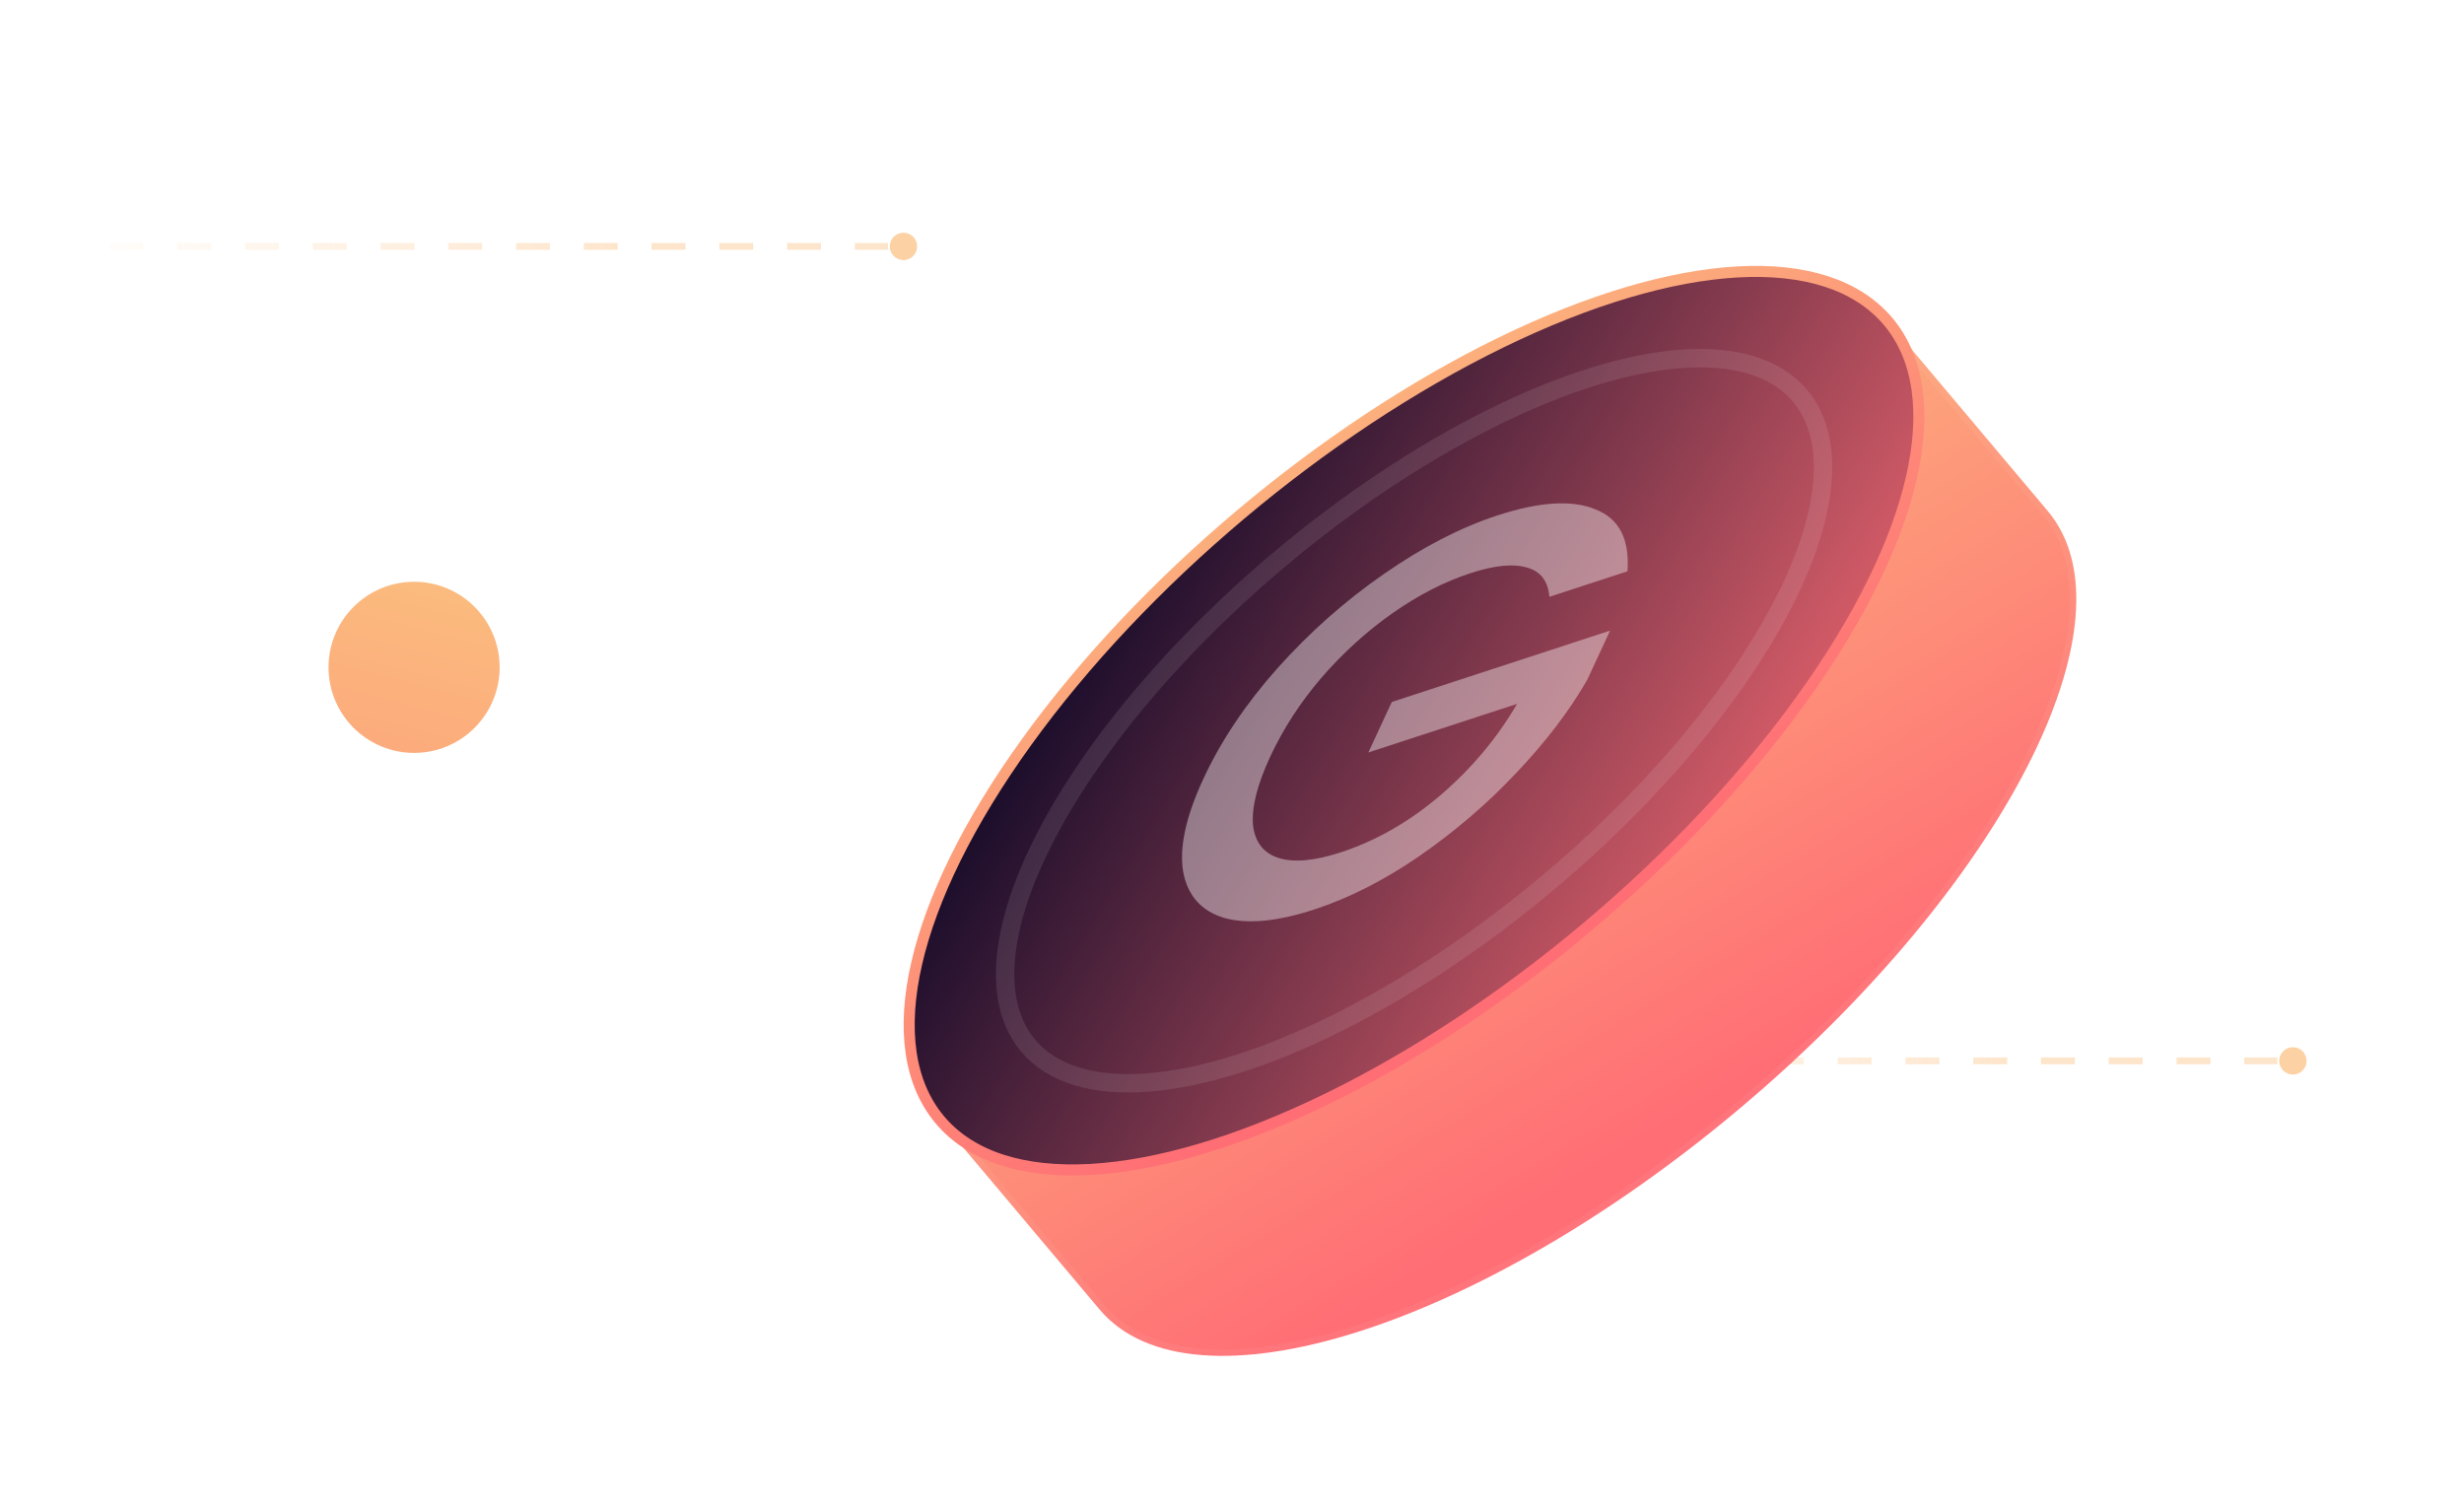 <svg width="360" height="220" viewBox="0 0 360 220" fill="none" xmlns="http://www.w3.org/2000/svg">
<circle cx="60.5" cy="97.5" r="12.5" fill="url(#paint0_linear_2022_5805)"/>
<path opacity="0.4" d="M16 36L129.742 36" stroke="url(#paint1_linear_2022_5805)" stroke-dasharray="4.95 4.95"/>
<g opacity="0.7" filter="url(#filter0_d_2022_5805)">
<circle cx="2" cy="2" r="2" transform="matrix(1 1.74846e-07 1.74846e-07 -1 130 38)" fill="#FBBE7E"/>
</g>
<path opacity="0.4" d="M219 155L332.742 155" stroke="url(#paint2_linear_2022_5805)" stroke-dasharray="4.95 4.95"/>
<g opacity="0.7" filter="url(#filter1_d_2022_5805)">
<circle cx="2" cy="2" r="2" transform="matrix(1 1.74846e-07 1.74846e-07 -1 333 157)" fill="#FBBE7E"/>
</g>
<g filter="url(#filter2_b_2022_5805)">
<path d="M254.256 161.889C292.511 129.674 312.626 90.62 299.185 74.658L274.294 45.099C244.376 57.331 171.907 81.767 135.76 161.758L160.651 191.316C174.093 207.278 216.001 194.103 254.256 161.889Z" fill="url(#paint3_linear_2022_5805)"/>
<path d="M254.256 161.889C292.511 129.674 312.626 90.62 299.185 74.658L274.294 45.099C244.376 57.331 171.907 81.767 135.76 161.758L160.651 191.316C174.093 207.278 216.001 194.103 254.256 161.889Z" stroke="white" stroke-opacity="0.05" stroke-width="1.901" stroke-miterlimit="10"/>
</g>
<g filter="url(#filter3_b_2022_5805)">
<ellipse cx="212.72" cy="100.123" rx="73.713" ry="30.701" transform="rotate(-40.101 212.72 100.123)" fill="white" fill-opacity="0.44"/>
</g>
<ellipse cx="206.594" cy="105.294" rx="90.555" ry="39.358" transform="rotate(-40.101 206.594 105.294)" fill="url(#paint4_linear_2022_5805)" stroke="url(#paint5_linear_2022_5805)" stroke-width="1.614" stroke-miterlimit="10"/>
<path opacity="0.4" d="M226.371 87.196C226.177 84.876 225.074 83.448 223.061 82.914C221.074 82.326 218.332 82.603 214.835 83.746C211.005 84.998 207.202 86.952 203.427 89.607C199.652 92.262 196.189 95.411 193.038 99.054C189.943 102.679 187.455 106.519 185.573 110.572C183.692 114.626 182.856 117.948 183.066 120.538C183.357 123.056 184.612 124.663 186.832 125.359C189.052 126.054 192.077 125.776 195.907 124.524C201.069 122.837 205.913 120.062 210.437 116.199C214.961 112.336 218.7 107.882 221.654 102.836L199.922 109.939L203.347 102.562L235.237 92.138L231.888 99.353C229.245 103.931 225.766 108.483 221.451 113.011C217.192 117.521 212.467 121.564 207.275 125.141C202.164 128.646 197.082 131.224 192.031 132.875C186.591 134.653 182.188 135.061 178.82 134.098C175.478 133.082 173.491 130.82 172.858 127.313C172.281 123.788 173.272 119.269 175.831 113.756C178.39 108.244 181.99 102.872 186.631 97.641C191.327 92.393 196.488 87.817 202.113 83.916C207.819 79.942 213.364 77.075 218.749 75.315C224.91 73.301 229.688 73 233.082 74.412C236.557 75.752 238.122 78.771 237.778 83.468L226.371 87.196Z" fill="white"/>
<ellipse cx="206.602" cy="105.299" rx="73.713" ry="30.701" transform="rotate(-40.101 206.602 105.299)" stroke="white" stroke-opacity="0.1" stroke-width="2.689" stroke-miterlimit="10"/>
<defs>
<filter id="filter0_d_2022_5805" x="125.2" y="29.2" width="13.6" height="13.6" filterUnits="userSpaceOnUse" color-interpolation-filters="sRGB">
<feFlood flood-opacity="0" result="BackgroundImageFix"/>
<feColorMatrix in="SourceAlpha" type="matrix" values="0 0 0 0 0 0 0 0 0 0 0 0 0 0 0 0 0 0 127 0" result="hardAlpha"/>
<feOffset/>
<feGaussianBlur stdDeviation="2.4"/>
<feComposite in2="hardAlpha" operator="out"/>
<feColorMatrix type="matrix" values="0 0 0 0 0.984 0 0 0 0 0.745 0 0 0 0 0.494 0 0 0 1 0"/>
<feBlend mode="normal" in2="BackgroundImageFix" result="effect1_dropShadow_2022_5805"/>
<feBlend mode="normal" in="SourceGraphic" in2="effect1_dropShadow_2022_5805" result="shape"/>
</filter>
<filter id="filter1_d_2022_5805" x="328.2" y="148.2" width="13.6" height="13.6" filterUnits="userSpaceOnUse" color-interpolation-filters="sRGB">
<feFlood flood-opacity="0" result="BackgroundImageFix"/>
<feColorMatrix in="SourceAlpha" type="matrix" values="0 0 0 0 0 0 0 0 0 0 0 0 0 0 0 0 0 0 127 0" result="hardAlpha"/>
<feOffset/>
<feGaussianBlur stdDeviation="2.4"/>
<feComposite in2="hardAlpha" operator="out"/>
<feColorMatrix type="matrix" values="0 0 0 0 0.984 0 0 0 0 0.745 0 0 0 0 0.494 0 0 0 1 0"/>
<feBlend mode="normal" in2="BackgroundImageFix" result="effect1_dropShadow_2022_5805"/>
<feBlend mode="normal" in="SourceGraphic" in2="effect1_dropShadow_2022_5805" result="shape"/>
</filter>
<filter id="filter2_b_2022_5805" x="106.138" y="15.448" width="226.678" height="212.11" filterUnits="userSpaceOnUse" color-interpolation-filters="sRGB">
<feFlood flood-opacity="0" result="BackgroundImageFix"/>
<feGaussianBlur in="BackgroundImageFix" stdDeviation="14.255"/>
<feComposite in2="SourceAlpha" operator="in" result="effect1_backgroundBlur_2022_5805"/>
<feBlend mode="normal" in="SourceGraphic" in2="effect1_backgroundBlur_2022_5805" result="shape"/>
</filter>
<filter id="filter3_b_2022_5805" x="118.569" y="12.757" width="188.302" height="174.732" filterUnits="userSpaceOnUse" color-interpolation-filters="sRGB">
<feFlood flood-opacity="0" result="BackgroundImageFix"/>
<feGaussianBlur in="BackgroundImageFix" stdDeviation="17.192"/>
<feComposite in2="SourceAlpha" operator="in" result="effect1_backgroundBlur_2022_5805"/>
<feBlend mode="normal" in="SourceGraphic" in2="effect1_backgroundBlur_2022_5805" result="shape"/>
</filter>
<linearGradient id="paint0_linear_2022_5805" x1="39.5" y1="205.5" x2="71.587" y2="82.192" gradientUnits="userSpaceOnUse">
<stop stop-color="#FF6E75"/>
<stop offset="1" stop-color="#FBBE7E"/>
</linearGradient>
<linearGradient id="paint1_linear_2022_5805" x1="7" y1="26.5" x2="129.742" y2="28.154" gradientUnits="userSpaceOnUse">
<stop offset="0.015" stop-color="#FBBE7E" stop-opacity="0"/>
<stop offset="0.69" stop-color="#FBBE7E"/>
</linearGradient>
<linearGradient id="paint2_linear_2022_5805" x1="210" y1="145.5" x2="332.742" y2="147.154" gradientUnits="userSpaceOnUse">
<stop offset="0.015" stop-color="#FBBE7E" stop-opacity="0"/>
<stop offset="0.69" stop-color="#FBBE7E"/>
</linearGradient>
<linearGradient id="paint3_linear_2022_5805" x1="269.195" y1="148.847" x2="210.239" y2="50.941" gradientUnits="userSpaceOnUse">
<stop stop-color="#FF6E75"/>
<stop offset="1" stop-color="#FBBE7E"/>
</linearGradient>
<linearGradient id="paint4_linear_2022_5805" x1="127.432" y1="67.736" x2="170.402" y2="192.864" gradientUnits="userSpaceOnUse">
<stop stop-color="#000223"/>
<stop offset="1" stop-color="#FF6E75"/>
</linearGradient>
<linearGradient id="paint5_linear_2022_5805" x1="226.421" y1="144.362" x2="238.676" y2="50.778" gradientUnits="userSpaceOnUse">
<stop stop-color="#FF6E75"/>
<stop offset="1" stop-color="#FBBE7E"/>
</linearGradient>
</defs>
</svg>
